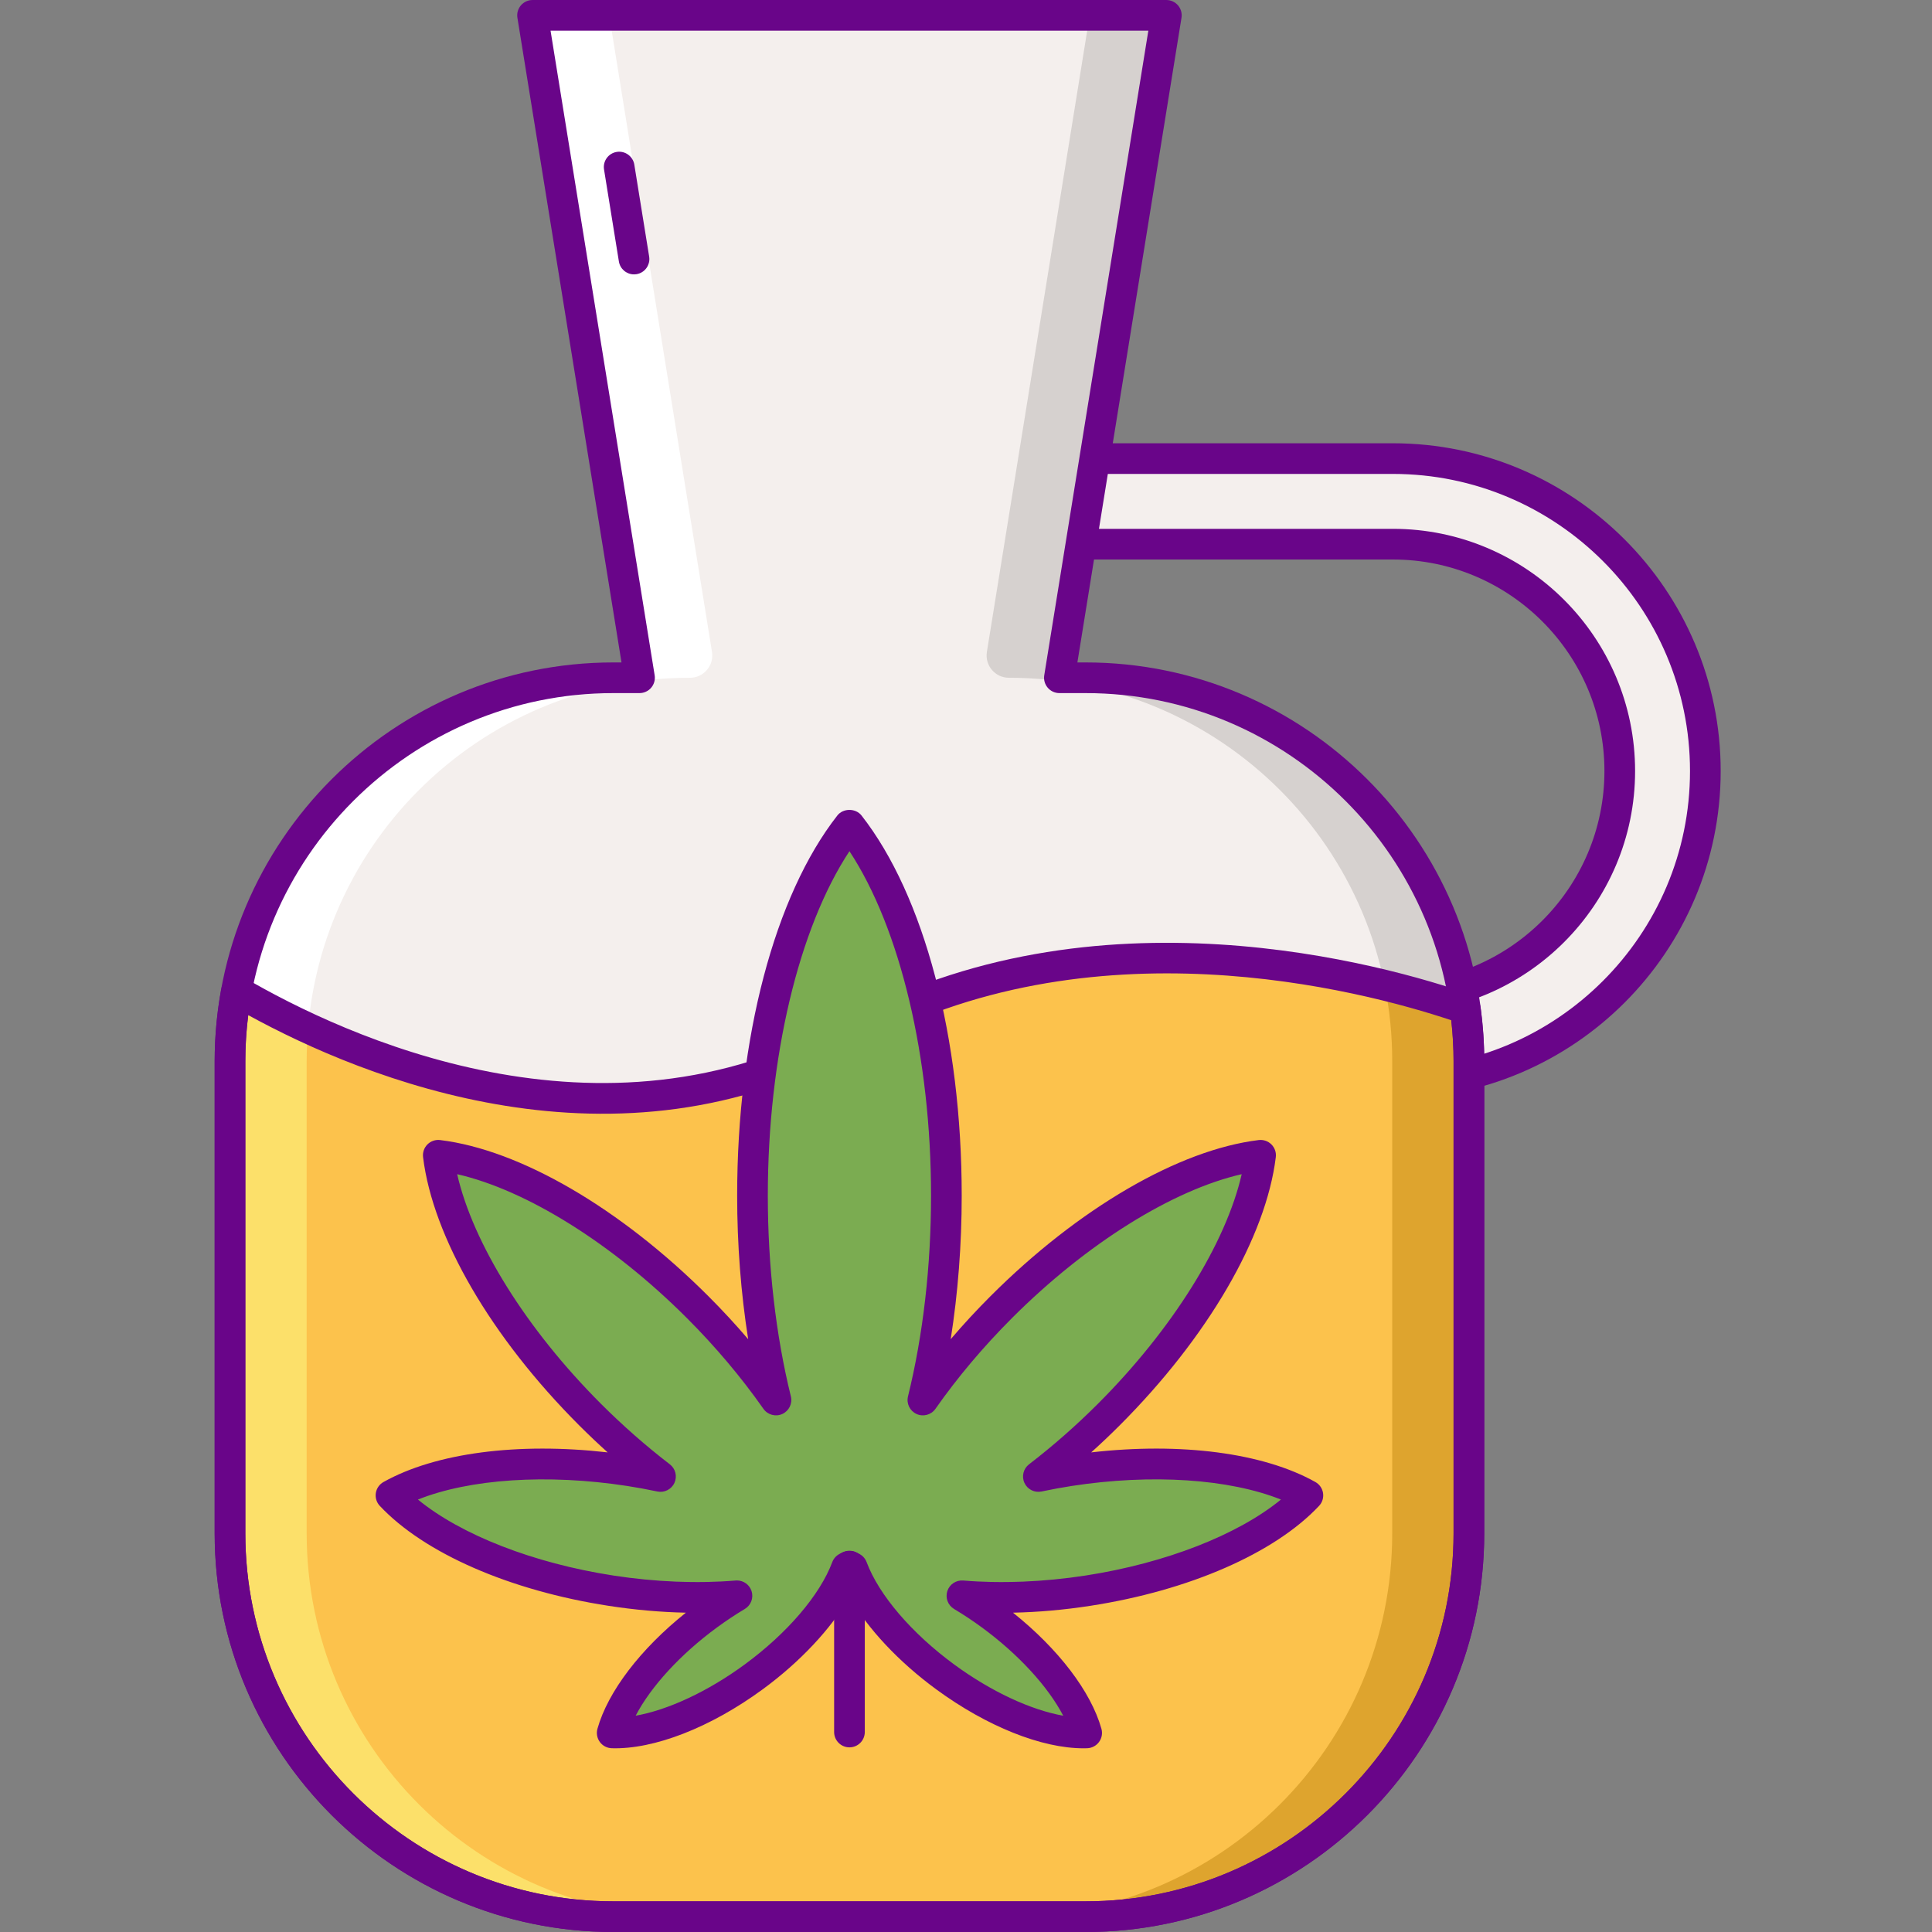 <svg height="504pt" viewBox="-56 0 504 504" width="504pt" xmlns="http://www.w3.org/2000/svg"><rect x="-56" y="0" width="504" height="504" fill="#808080" stroke="none"/><path d="m307.375 282.633h-111.02c-6.164 0-11.16-4.996-11.16-11.16 0-6.164 4.996-11.164 11.16-11.164h111.02c32.629 0 59.172-26.543 59.172-59.176 0-32.629-26.543-59.176-59.172-59.176h-92.219c-6.164 0-11.164-4.996-11.164-11.16s5-11.164 11.164-11.164h92.219c44.938 0 81.5 36.562 81.5 81.5-.004 44.941-36.562 81.5-81.5 81.5zm0 0" fill="#f4efed"/><path d="m307.375 286.633h-111.02c-8.359 0-15.16-6.801-15.16-15.16s6.801-15.164 15.16-15.164h111.02c30.422 0 55.172-24.75 55.172-55.176 0-30.422-24.75-55.172-55.172-55.172h-92.219c-8.359 0-15.164-6.805-15.164-15.164s6.805-15.16 15.164-15.16h92.219c47.145 0 85.5 38.352 85.5 85.5 0 47.145-38.355 85.496-85.5 85.496zm-111.02-22.324c-3.953 0-7.164 3.215-7.164 7.164 0 3.949 3.211 7.16 7.164 7.16h111.016c42.734 0 77.5-34.766 77.5-77.5 0-42.734-34.766-77.5-77.5-77.5h-92.215c-3.949 0-7.164 3.215-7.164 7.164s3.215 7.16 7.164 7.16h92.219c34.832 0 63.172 28.34 63.172 63.176 0 34.832-28.34 63.176-63.172 63.176zm0 0" fill="#690589"/><path d="m220.359 176.809 27.906-172.809h-165.34l27.906 172.809h-6.828c-55.23 0-100 44.77-100 100v123.191c0 55.227 44.77 100 100 100h123.191c55.227 0 100-44.773 100-100v-123.191c0-55.23-44.773-100-100-100zm0 0" fill="#f4efed"/><path d="m227.191 176.809h-6.828l27.902-172.809h-20l-26.816 166.066c-.57 3.535 2.16 6.742 5.742 6.742 55.23 0 100 44.773 100 100v123.191c0 55.227-44.77 100-100 100h20c55.23 0 100-44.773 100-100v-123.191c0-55.23-44.77-100-100-100zm0 0" fill="#d6d1cf"/><path d="m104 176.809h6.828l-27.902-172.809h20l26.812 166.066c.57 3.535-2.16 6.742-5.742 6.742-55.227 0-100 44.773-100 100v123.191c0 55.227 44.773 100 100 100h-20c-55.227 0-100-44.773-100-100v-123.191c.004-55.23 44.773-100 100.004-100zm0 0" fill="#fff"/><path d="m165.598 270.066c-64.633 36.043-133.141 4.051-159.895-11.574-1.098 5.941-1.703 12.055-1.703 18.316v123.191c0 55.227 44.773 100 100 100h123.191c55.23 0 100-44.773 100-100v-123.191c0-4.629-.34-9.176-.949-13.637-40.609-14.137-105.828-23.672-160.645 6.895zm0 0" fill="#fcc24c"/><path d="m327.082 272.488c-.027-.625-.059-1.254-.102-1.875-.039-.664-.098-1.324-.152-1.984-.152-1.832-.34-3.652-.586-5.457-6.438-2.242-13.496-4.363-21.031-6.234 1.297 6.422 1.98 13.066 1.98 19.871v123.191c0 55.227-44.773 100-100 100h20c55.227 0 100-44.773 100-100v-123.191c0-1.449-.051-2.887-.109-4.32zm0 0" fill="#dea42e"/><path d="m24 400v-123.191c0-2.895.148-5.746.391-8.578-7.445-3.449-13.777-6.867-18.688-9.738-.273 1.477-.516 2.965-.727 4.461-.008.039-.012.082-.016.121-.199 1.438-.371 2.883-.508 4.332-.039.379-.059.762-.086 1.141-.098 1.148-.188 2.297-.246 3.453-.074 1.566-.117 3.137-.121 4.723 0 .031-.004.059-.004.086v123.191c0 55.227 44.773 100 100 100h20c-55.227 0-99.996-44.773-99.996-100zm0 0" fill="#fce06a"/><g fill="#690589"><path d="m227.191 504h-123.191c-57.348 0-104-46.652-104-104v-123.191c0-6.293.598-12.699 1.77-19.043.238-1.285 1.086-2.367 2.27-2.91 1.18-.547 2.559-.477 3.684.18 25.934 15.148 93.051 46.598 155.926 11.539l1.949 3.492-1.949-3.492c65.82-36.703 142.098-14.773 163.91-7.18 1.418.496 2.445 1.746 2.648 3.234.652 4.797.984 9.566.984 14.176v123.195c0 57.348-46.656 104-104 104zm-218.426-239.18c-.508 4.016-.766 8.027-.766 11.988v123.191c0 52.934 43.066 96 96 96h123.191c52.934 0 96-43.066 96-96v-123.191c0-3.469-.207-7.043-.609-10.66-23.695-7.902-94.285-26.465-155.039 7.41-62.668 34.949-128.695 7.762-158.777-8.738zm0 0"/><path d="m227.191 504h-123.191c-57.348 0-104-46.652-104-104v-123.191c0-57.348 46.652-104 104-104h2.133l-27.156-168.172c-.188-1.156.145-2.336.902-3.23.762-.891 1.875-1.406 3.047-1.406h165.34c1.172 0 2.285.516 3.047 1.406.758.895 1.09 2.074.902 3.23l-27.156 168.172h2.133c57.348 0 104 46.652 104 104v123.191c0 57.348-46.656 104-104 104zm-123.191-323.191c-52.934 0-96 43.066-96 96v123.191c0 52.934 43.066 96 96 96h123.191c52.934 0 96-43.066 96-96v-123.191c0-52.934-43.066-96-96-96h-6.828c-1.172 0-2.289-.516-3.047-1.41-.762-.891-1.09-2.074-.906-3.227l27.156-168.172h-155.945l27.16 168.172c.184 1.156-.145 2.336-.906 3.227-.758.895-1.871 1.41-3.047 1.41zm0 0"/><path d="m109.395 71.578c-1.93 0-3.625-1.395-3.945-3.363l-3.875-24c-.352-2.18 1.129-4.234 3.312-4.586 2.172-.348 4.234 1.133 4.586 3.312l3.875 24c.352 2.18-1.129 4.234-3.312 4.586-.215.035-.43.051-.641.051zm0 0"/></g><path d="m227.805 414.961c25.559-3.941 46.891-13.672 57.391-24.859-13.383-7.504-36.652-10.355-62.211-6.414-2.758.426-5.453.93-8.102 1.484 6.195-4.762 12.375-10.152 18.367-16.141 22.922-22.922 37.277-48.562 39.605-67.656-19.09 2.332-44.73 16.688-67.652 39.605-7.887 7.887-14.73 16.094-20.445 24.242 3.906-15.84 6.129-33.996 6.129-53.309 0-41.336-10.176-77.402-25.289-96.719-15.117 19.316-25.293 55.383-25.293 96.719 0 19.312 2.223 37.469 6.133 53.309-5.719-8.152-12.562-16.355-20.449-24.242-22.922-22.922-48.559-37.273-67.652-39.605 2.328 19.094 16.688 44.734 39.605 67.656 5.992 5.992 12.172 11.379 18.367 16.141-2.648-.555-5.344-1.062-8.102-1.484-25.559-3.941-48.828-1.09-62.211 6.414 10.504 11.188 31.832 20.918 57.391 24.859 11.68 1.801 22.871 2.168 32.867 1.336-2.516 1.5-5.035 3.172-7.531 5-13.227 9.691-22.379 21.402-25.016 30.766 9.723.309 23.648-4.891 36.871-14.586 12.207-8.941 20.93-19.602 24.277-28.551.195-.105.41-.203.602-.312.047.008.094.016.141.023.043-.008.09-.016.137-.023.191.109.406.207.602.312 3.348 8.949 12.07 19.609 24.277 28.551 13.227 9.695 27.148 14.895 36.871 14.586-2.633-9.363-11.789-21.074-25.016-30.766-2.496-1.832-5.016-3.5-7.531-5 10 .832 21.188.465 32.867-1.336zm0 0" fill="#7bac51"/><path d="m165.598 455.832c-2.211 0-4-1.793-4-4v-43.289c0-2.207 1.789-4 4-4 2.207 0 4 1.793 4 4v43.289c0 2.207-1.793 4-4 4zm0 0" fill="#690589"/><path d="m226.648 456.078c-10.934 0-25.195-5.695-38.402-15.371-9.805-7.184-17.875-15.836-22.652-24.102-4.773 8.266-12.848 16.918-22.652 24.102-13.598 9.965-28.352 15.695-39.363 15.355-1.23-.039-2.375-.641-3.102-1.633-.723-.992-.957-2.266-.621-3.449 2.738-9.723 11.246-20.836 23.07-30.281-6.566-.133-13.305-.73-20.152-1.785-25.789-3.977-48.102-13.723-59.695-26.074-.844-.895-1.223-2.129-1.039-3.348.188-1.215.926-2.277 2-2.879 13.566-7.605 35.086-10.398 58.48-7.727-2.523-2.27-4.996-4.617-7.406-7.027-22.973-22.973-38.207-49.141-40.75-70-.148-1.219.27-2.445 1.141-3.312.867-.871 2.09-1.289 3.312-1.141 20.859 2.547 47.027 17.781 69.996 40.75 3.629 3.629 7.09 7.371 10.363 11.203-1.895-11.988-2.875-24.676-2.875-37.441 0-41.188 9.77-78.266 26.141-99.184 1.516-1.938 4.781-1.938 6.297 0 16.371 20.918 26.141 57.996 26.141 99.184 0 12.766-.98 25.453-2.871 37.441 3.27-3.832 6.73-7.574 10.359-11.203 22.969-22.969 49.137-38.203 69.996-40.75 1.211-.145 2.445.273 3.312 1.141.871.871 1.293 2.094 1.141 3.312-2.543 20.859-17.777 47.027-40.75 70-2.41 2.41-4.883 4.758-7.406 7.027 23.395-2.672 44.914.121 58.48 7.727 1.074.602 1.812 1.664 2 2.879.188 1.219-.195 2.453-1.039 3.348-11.594 12.352-33.91 22.098-59.695 26.074-6.848 1.055-13.586 1.652-20.148 1.785 11.824 9.445 20.332 20.559 23.066 30.281.336 1.184.105 2.457-.621 3.449-.73.992-1.875 1.594-3.102 1.633-.309.008-.629.016-.953.016zm-90.395-43.785c1.723 0 3.273 1.113 3.805 2.777.57 1.773-.156 3.703-1.754 4.656-2.449 1.465-4.875 3.078-7.219 4.793-9.602 7.039-17.285 15.449-21.262 23.059 8.453-1.5 18.789-6.293 28.391-13.328 11.125-8.152 19.68-18.145 22.895-26.73.34-.914 1.004-1.668 1.863-2.129l.355-.18c.617-.348 1.445-.586 2.188-.594.754-.039 1.5.129 2.16.5l.539.273c.859.461 1.523 1.219 1.863 2.133 3.215 8.586 11.773 18.578 22.895 26.73 9.602 7.035 19.938 11.828 28.391 13.324-3.977-7.605-11.66-16.02-21.258-23.055-2.348-1.719-4.777-3.332-7.223-4.793-1.598-.957-2.324-2.887-1.754-4.66.57-1.77 2.277-2.906 4.141-2.762 9.965.832 21.008.383 31.926-1.301 20.891-3.223 39.754-10.633 50.961-19.82-13.453-5.383-33.676-6.773-54.566-3.547-2.508.387-5.09.859-7.891 1.445-1.828.383-3.676-.547-4.457-2.246-.777-1.699-.281-3.707 1.199-4.844 6.23-4.781 12.277-10.098 17.977-15.793 19.434-19.434 33.363-41.828 37.504-59.895-18.07 4.141-40.461 18.07-59.895 37.504-7.484 7.484-14.211 15.461-20 23.711-1.102 1.578-3.18 2.137-4.93 1.344-1.75-.801-2.691-2.73-2.227-4.602 3.934-15.949 6.012-34.051 6.012-52.352 0-36.086-8.07-69.797-21.289-89.859-13.223 20.062-21.293 53.77-21.293 89.859 0 18.301 2.078 36.406 6.012 52.352.461 1.871-.473 3.801-2.227 4.602-1.75.793-3.824.23-4.93-1.344-5.785-8.246-12.512-16.227-20-23.711-19.434-19.434-41.828-33.363-59.895-37.504 4.141 18.07 18.074 40.461 37.504 59.895 5.699 5.695 11.75 11.012 17.977 15.793 1.48 1.137 1.977 3.148 1.199 4.844-.781 1.695-2.625 2.629-4.457 2.246-2.801-.586-5.383-1.059-7.891-1.445-20.891-3.219-41.113-1.836-54.566 3.547 11.207 9.188 30.07 16.598 50.961 19.82 10.918 1.684 21.961 2.133 31.926 1.301.117-.008.23-.016.34-.016zm91.551 2.664h.02zm0 0" fill="#690589"/></svg>